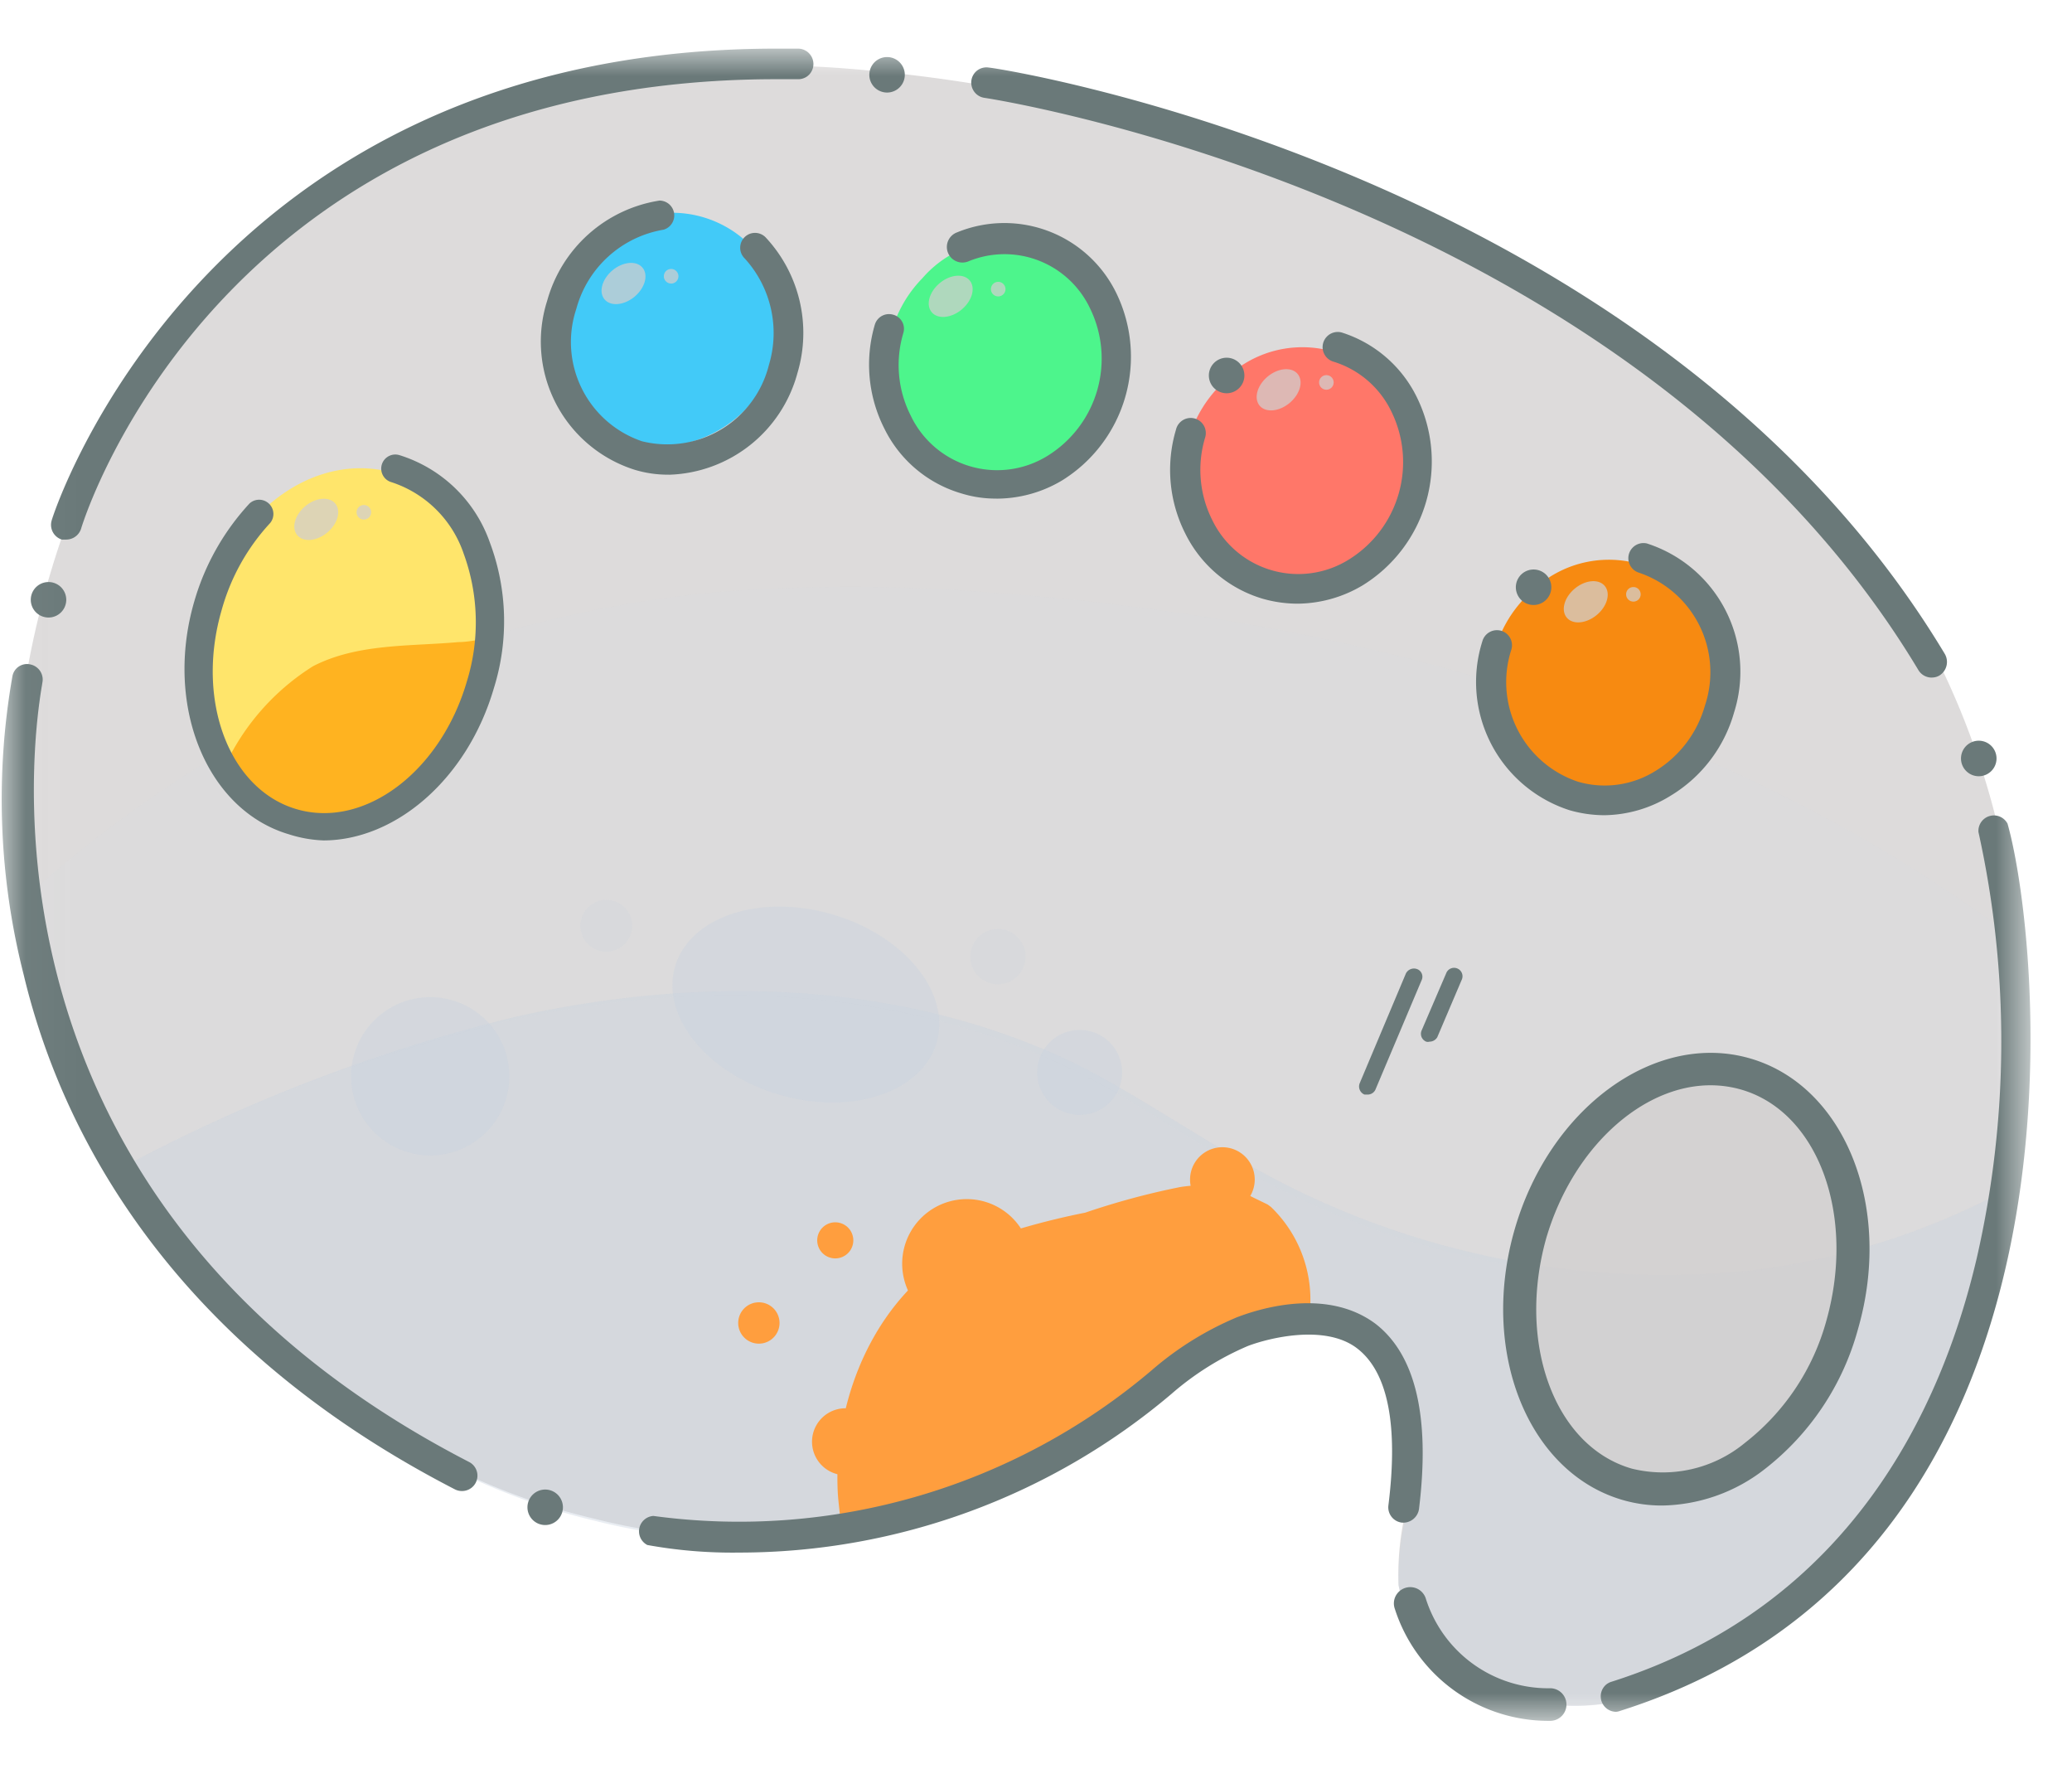 <svg width="41" height="35" fill="none" xmlns="http://www.w3.org/2000/svg"><mask id="mask0_154_23" style="mask-type:luminance" maskUnits="userSpaceOnUse" x="0" y="0" width="41" height="35"><path d="M40.19.962H.039v33.083h40.153V.962Z" fill="#fff"/></mask><g mask="url('#mask0_154_23')"><path d="M1.322 20.481A9.172 9.172 0 0 1 .46 17.85c-.703-3.88.898-9.212 3.53-12.183l1.197-1.053c.213-.185.438-.356.673-.513a17.48 17.48 0 0 1 10.876-2.746 31.903 31.903 0 0 1 11.59 3.184c1.15.48 2.214 1.145 3.15 1.969.07.06.148.111.23.155l2.936 1.889.115.08c2.752 2.085 4.434 5.43 5.01 8.861.744 4.36-.161 8.84-2.54 12.569a1.61 1.61 0 0 1-.328.357L33.79 32.86a4.366 4.366 0 0 1-4.606.415 2.633 2.633 0 0 1-1.509-1.918 5.314 5.314 0 0 1 .179-1.606 3.99 3.99 0 0 0-.138-2.223 2.304 2.304 0 0 0-1.618-1.445 3.173 3.173 0 0 0-2.182.576c-1.083.65-2.033 1.509-3.11 2.165a12.166 12.166 0 0 1-9.05 1.22c-2.936-.685-5.182-2.303-7.485-4.237a1.388 1.388 0 0 1-.38-.512l-1.762-2.591-.806-2.223Z" fill="#D1CFCF" fill-opacity=".74"/><path opacity=".4" d="M37.226 30.066a1.376 1.376 0 0 1-.328.357l-3.11 2.441a4.358 4.358 0 0 1-4.605.415 2.655 2.655 0 0 1-1.509-1.912 5.334 5.334 0 0 1 .202-1.589 3.996 3.996 0 0 0-.138-2.222 2.304 2.304 0 0 0-1.613-1.44 3.207 3.207 0 0 0-2.187.576c-1.088.657-2.027 1.514-3.11 2.177a12.246 12.246 0 0 1-9.05 1.22c-2.93-.697-5.182-2.303-7.485-4.243a1.472 1.472 0 0 1-.38-.518l-1.497-2.229a33.093 33.093 0 0 1 7.784-2.982c3.76-.846 7.848-.72 11.285 1.03 1.094.577 2.096 1.256 3.16 1.86a16.61 16.61 0 0 0 9.938 2.136 14.153 14.153 0 0 0 5.182-1.646 17.273 17.273 0 0 1-2.539 6.57Z" fill="#C9D2DF"/><path opacity=".1" d="M39.61 23.556a14.21 14.21 0 0 1-5.182 1.64 16.61 16.61 0 0 1-9.92-2.112c-1.06-.605-2.067-1.313-3.16-1.86-3.455-1.727-7.526-1.877-11.285-1.03a32.824 32.824 0 0 0-7.785 2.982l1.515 2.222c.089.196.218.37.38.512a22.984 22.984 0 0 0 4.502 3.161 22.609 22.609 0 0 1-4.514-3.16 1.507 1.507 0 0 1-.38-.513L2.02 22.802l-.829-2.263a9.265 9.265 0 0 1-.87-2.614 23.698 23.698 0 0 1 13.819-6.207 33.834 33.834 0 0 1 5.4 0c7.168.501 14.51 2.51 20.192 6.754.2 1.692.16 3.403-.12 5.084Z" fill="#C9D2DF"/><path d="M9.135 29.498a.304.304 0 0 1-.138-.035C3.28 26.515 1.19 22.301.47 19.29a14.072 14.072 0 0 1-.224-5.913.293.293 0 0 1 .362-.23.305.305 0 0 1 .23.362c0 .098-2.084 9.984 8.441 15.413a.304.304 0 0 1-.144.576ZM1.31 10.675h-.086a.305.305 0 0 1-.201-.38c.028-.12 3-9.333 14.341-9.333h.432a.305.305 0 0 1 .274.427.299.299 0 0 1-.285.178h-.432c-10.87.006-13.64 8.527-13.749 8.895a.31.31 0 0 1-.294.213ZM38.222 13.405a.306.306 0 0 1-.259-.144C32.361 3.922 19.613 1.953 19.481 1.936a.305.305 0 0 1-.22-.457.3.3 0 0 1 .307-.142c.132 0 13.167 2.02 18.919 11.607a.316.316 0 0 1-.11.42.288.288 0 0 1-.155.04ZM31.975 33.866a.306.306 0 0 1-.196-.536.3.3 0 0 1 .104-.057c4.704-1.491 6.529-5.378 7.231-8.377.637-2.774.65-5.655.035-8.435a.306.306 0 0 1 .575-.167c.657 2.303 1.97 14.51-7.669 17.555a.261.261 0 0 1-.08.017ZM30.634 34.045a3.19 3.19 0 0 1-3.034-2.217.319.319 0 0 1 .014-.247.325.325 0 0 1 .431-.15.327.327 0 0 1 .165.184 2.54 2.54 0 0 0 2.464 1.785.322.322 0 0 1 0 .645h-.04ZM10.788 30.171a.351.351 0 1 0 0-.702.351.351 0 0 0 0 .702ZM.96 12.217a.351.351 0 1 0 0-.702.351.351 0 0 0 0 .702ZM39.155 15.357a.351.351 0 1 0 0-.703.351.351 0 0 0 0 .703ZM17.553 1.831a.351.351 0 1 0 0-.702.351.351 0 0 0 0 .702Z" fill="#6A7979"/><path d="M18.26 5.495a2.176 2.176 0 0 1 3.812 1.335c.007.212-.018.424-.075.628a2.47 2.47 0 0 1-2.924 1.877 2.176 2.176 0 0 1-1.342-1.186 2.459 2.459 0 0 1 .53-2.654Z" fill="#4DF58C"/><path d="M11.663 4.952a2.176 2.176 0 0 1 3.811 1.33 2.1 2.1 0 0 1-.075.634 2.47 2.47 0 0 1-2.924 1.87 2.148 2.148 0 0 1-1.336-1.185 2.435 2.435 0 0 1 .524-2.649Z" fill="#42CAF8"/><path d="M24.133 7.613a2.176 2.176 0 0 1 3.812 1.336c.012.22-.013.44-.075.65a2.464 2.464 0 0 1-2.92 1.877 2.146 2.146 0 0 1-1.34-1.186 2.457 2.457 0 0 1 .523-2.654v-.023Z" fill="#FF7769"/><path d="M4.863 10.457c1.802-2.194 4.727-1.215 4.68 1.727a3.616 3.616 0 0 1-.132.933c-.576 2.067-2.303 3.397-3.794 2.96a2.476 2.476 0 0 1-1.595-1.653 4.278 4.278 0 0 1 .84-3.938v-.029Z" fill="#FFE56B"/><path d="M24.272 7.78a.351.351 0 1 0 0-.703.351.351 0 0 0 0 .703Z" fill="#6A7979"/><path d="M25.67 11.943a2.528 2.528 0 0 1-.685-.098 2.498 2.498 0 0 1-1.531-1.29A2.786 2.786 0 0 1 23.27 8.5a.299.299 0 1 1 .575.162 2.211 2.211 0 0 0 .144 1.629 1.89 1.89 0 0 0 2.695.783 2.268 2.268 0 0 0 .846-2.936 1.883 1.883 0 0 0-1.151-.985.3.3 0 0 1 .167-.576 2.491 2.491 0 0 1 1.497 1.296 2.879 2.879 0 0 1-1.071 3.702 2.544 2.544 0 0 1-1.302.368ZM13.235 9.391c-.23.002-.46-.031-.68-.098a2.66 2.66 0 0 1-1.727-3.345 2.746 2.746 0 0 1 2.223-1.98.294.294 0 0 1 .08.576 2.16 2.16 0 0 0-1.727 1.566 2.073 2.073 0 0 0 1.3 2.62 2.073 2.073 0 0 0 2.511-1.51 2.188 2.188 0 0 0-.478-2.106.295.295 0 0 1 .102-.489.294.294 0 0 1 .324.085 2.768 2.768 0 0 1 .616 2.672 2.717 2.717 0 0 1-2.544 2.01ZM19.718 9.864c-.23.002-.46-.031-.68-.098a2.471 2.471 0 0 1-1.537-1.284 2.798 2.798 0 0 1-.19-2.06.293.293 0 0 1 .363-.196.288.288 0 0 1 .201.362 2.21 2.21 0 0 0 .144 1.63 1.894 1.894 0 0 0 2.7.806 2.262 2.262 0 0 0 .847-2.93 1.871 1.871 0 0 0-2.407-.922.308.308 0 1 1-.218-.576A2.464 2.464 0 0 1 22.09 5.8a2.88 2.88 0 0 1-1.071 3.703 2.528 2.528 0 0 1-1.301.362Z" fill="#6A7979"/><path d="M36.517 25.985c.649-2.242-.206-4.46-1.91-4.953-1.705-.493-3.613.924-4.262 3.166-.65 2.242.206 4.46 1.91 4.953 1.705.493 3.613-.924 4.262-3.166Z" fill="#D1CFCF" fill-opacity=".74"/><path d="M32.897 29.785a2.777 2.777 0 0 1-.79-.11c-1.876-.546-2.832-2.942-2.135-5.354.696-2.412 2.786-3.927 4.663-3.38 1.877.547 2.827 2.942 2.13 5.355a5.25 5.25 0 0 1-1.853 2.775c-.577.45-1.284.7-2.015.714Zm.95-8.314c-1.353 0-2.73 1.238-3.253 3.034-.576 2.061.16 4.105 1.692 4.549a2.55 2.55 0 0 0 2.24-.507 4.605 4.605 0 0 0 1.618-2.435c.576-2.067-.161-4.111-1.687-4.555a2.203 2.203 0 0 0-.61-.086Z" fill="#6A7979"/><path opacity=".4" d="M18.534 20.624c.286-.987-.642-2.122-2.071-2.536-1.43-.414-2.82.05-3.106 1.037-.285.986.642 2.122 2.071 2.535 1.43.414 2.82-.05 3.106-1.036ZM21.364 22.057a.84.84 0 1 0 0-1.681.84.84 0 0 0 0 1.681Z" fill="#C9D2DF"/><path opacity=".2" d="M19.747 19.472a.547.547 0 1 0 0-1.094.547.547 0 0 0 0 1.094Z" fill="#C9D2DF"/><path opacity=".4" d="M8.513 22.859a1.566 1.566 0 1 0 0-3.132 1.566 1.566 0 0 0 0 3.132Z" fill="#C9D2DF"/><path opacity=".2" d="M11.997 18.828a.512.512 0 1 0 0-1.025.512.512 0 0 0 0 1.025Z" fill="#C9D2DF"/><path d="M12.556 5.87c.207-.173.278-.43.158-.574-.12-.145-.386-.121-.594.052-.207.173-.278.43-.158.574.12.144.386.121.594-.052ZM13.28 5.61a.144.144 0 1 0 0-.289.144.144 0 0 0 0 .288ZM19.03 6.123c.207-.173.278-.43.158-.574-.12-.144-.386-.12-.593.052-.208.174-.279.43-.159.575.12.144.386.12.594-.053ZM19.752 5.864a.144.144 0 1 0 0-.288.144.144 0 0 0 0 .288ZM25.518 7.972c.208-.173.279-.43.159-.574-.12-.144-.386-.12-.594.053-.207.173-.278.43-.158.574.12.144.386.12.593-.053ZM26.246 7.71a.144.144 0 1 0 0-.288.144.144 0 0 0 0 .288Z" fill="#D1CFCF" fill-opacity=".74"/><path d="M30.208 11.805a2.176 2.176 0 0 1 3.8 1.33 2.1 2.1 0 0 1-.075.634 2.464 2.464 0 0 1-2.919 1.87 2.148 2.148 0 0 1-1.341-1.185 2.446 2.446 0 0 1 .523-2.649h.012Z" fill="#F78A11"/><path d="M30.346 11.969a.351.351 0 1 0 0-.702.351.351 0 0 0 0 .702Z" fill="#6A7979"/><path d="M31.745 16.128a2.525 2.525 0 0 1-.685-.098 2.665 2.665 0 0 1-1.727-3.345.3.3 0 0 1 .368-.207.299.299 0 0 1 .207.368 2.077 2.077 0 0 0 1.319 2.62 1.893 1.893 0 0 0 1.52-.207c.483-.292.837-.758.99-1.301a2.078 2.078 0 0 0-1.318-2.632.3.3 0 0 1 .167-.575 2.666 2.666 0 0 1 1.727 3.345 2.816 2.816 0 0 1-1.255 1.646 2.54 2.54 0 0 1-1.313.386Z" fill="#6A7979"/><path d="M31.596 12.167c.208-.173.279-.43.158-.575-.12-.144-.386-.12-.593.053-.208.173-.279.43-.158.574.12.144.385.12.593-.052ZM32.321 11.902a.144.144 0 1 0 0-.288.144.144 0 0 0 0 .288ZM6.476 10.536c.207-.173.278-.43.158-.574-.12-.145-.386-.121-.593.052-.208.173-.279.43-.159.574.12.145.386.121.594-.052ZM7.2 10.279a.144.144 0 1 0 0-.288.144.144 0 0 0 0 .288Z" fill="#D1CFCF" fill-opacity=".74"/><path d="M9.458 13.33c-.576 2.068-2.303 3.398-3.8 2.966a2.263 2.263 0 0 1-1.279-1.013.871.871 0 0 1 .087-.162c.38-.797.979-1.47 1.727-1.94.88-.455 1.923-.391 2.879-.478.15 0 .293-.029.449-.052.004.228-.017.456-.063.68Z" fill="#FFB320"/><path d="M6.406 16.627a2.53 2.53 0 0 1-.685-.12c-1.635-.479-2.476-2.551-1.877-4.607a4.813 4.813 0 0 1 1.094-1.94.282.282 0 0 1 .409.386 4.174 4.174 0 0 0-.962 1.727c-.518 1.785.15 3.552 1.492 3.938 1.341.386 2.844-.748 3.362-2.533a3.955 3.955 0 0 0-.063-2.522A2.245 2.245 0 0 0 7.748 9.54a.279.279 0 1 1 .155-.536 2.764 2.764 0 0 1 1.79 1.728 4.44 4.44 0 0 1 .081 2.878c-.523 1.797-1.94 3.011-3.368 3.017Z" fill="#6A7979"/><path d="M25.907 26.052c.005.07.005.142 0 .213a2 2 0 0 0-.668-.058h-.213a2.878 2.878 0 0 0-.961.254 2.254 2.254 0 0 0-.242.11 5.723 5.723 0 0 0-1.083.667c-.667.46-1.307.979-1.974 1.434l-.064.04a12.85 12.85 0 0 1-4.065 1.56c0-.236-.04-.466-.057-.702-.115-1.946.789-4.03 2.545-4.906a14.69 14.69 0 0 1 2.349-.673c.616-.21 1.244-.38 1.882-.507a2.81 2.81 0 0 1 1.152.058c.19.103.386.195.576.288l.063.046a2.545 2.545 0 0 1 .76 2.176Z" fill="#FF9E3E"/><path d="M14.622 30.716a9.433 9.433 0 0 1-1.813-.15.305.305 0 0 1 .12-.575 12.62 12.62 0 0 0 9.857-2.879 6.294 6.294 0 0 1 1.682-1.048c.518-.201 1.813-.575 2.752.127.794.616 1.082 1.848.858 3.668a.316.316 0 0 1-.34.264.305.305 0 0 1-.265-.34c.196-1.565 0-2.642-.628-3.114-.627-.472-1.727-.202-2.153-.04a5.701 5.701 0 0 0-1.514.95 13.243 13.243 0 0 1-8.556 3.137Z" fill="#6A7979"/><path d="M19.13 26.28a1.278 1.278 0 1 0 0-2.557 1.278 1.278 0 0 0 0 2.556ZM24.163 23.976a.64.64 0 1 0 0-1.279.64.64 0 0 0 0 1.279ZM16.73 29.185a.662.662 0 1 0 0-1.324.662.662 0 0 0 0 1.324ZM14.996 26.582a.409.409 0 1 0 0-.817.409.409 0 0 0 0 .817ZM16.528 24.896a.357.357 0 1 0 0-.714.357.357 0 0 0 0 .714Z" fill="#FF9E3E"/><path d="M27.064 21.655h-.063a.173.173 0 0 1-.098-.219l.916-2.176a.179.179 0 0 1 .224-.087.161.161 0 0 1 .087.22l-.916 2.17a.171.171 0 0 1-.15.092ZM28.285 20.608a.115.115 0 0 1-.064 0 .169.169 0 0 1-.091-.09.166.166 0 0 1 0-.13l.494-1.15a.167.167 0 0 1 .306.132l-.49 1.151a.179.179 0 0 1-.155.087Z" fill="#6A7979"/></g></svg>